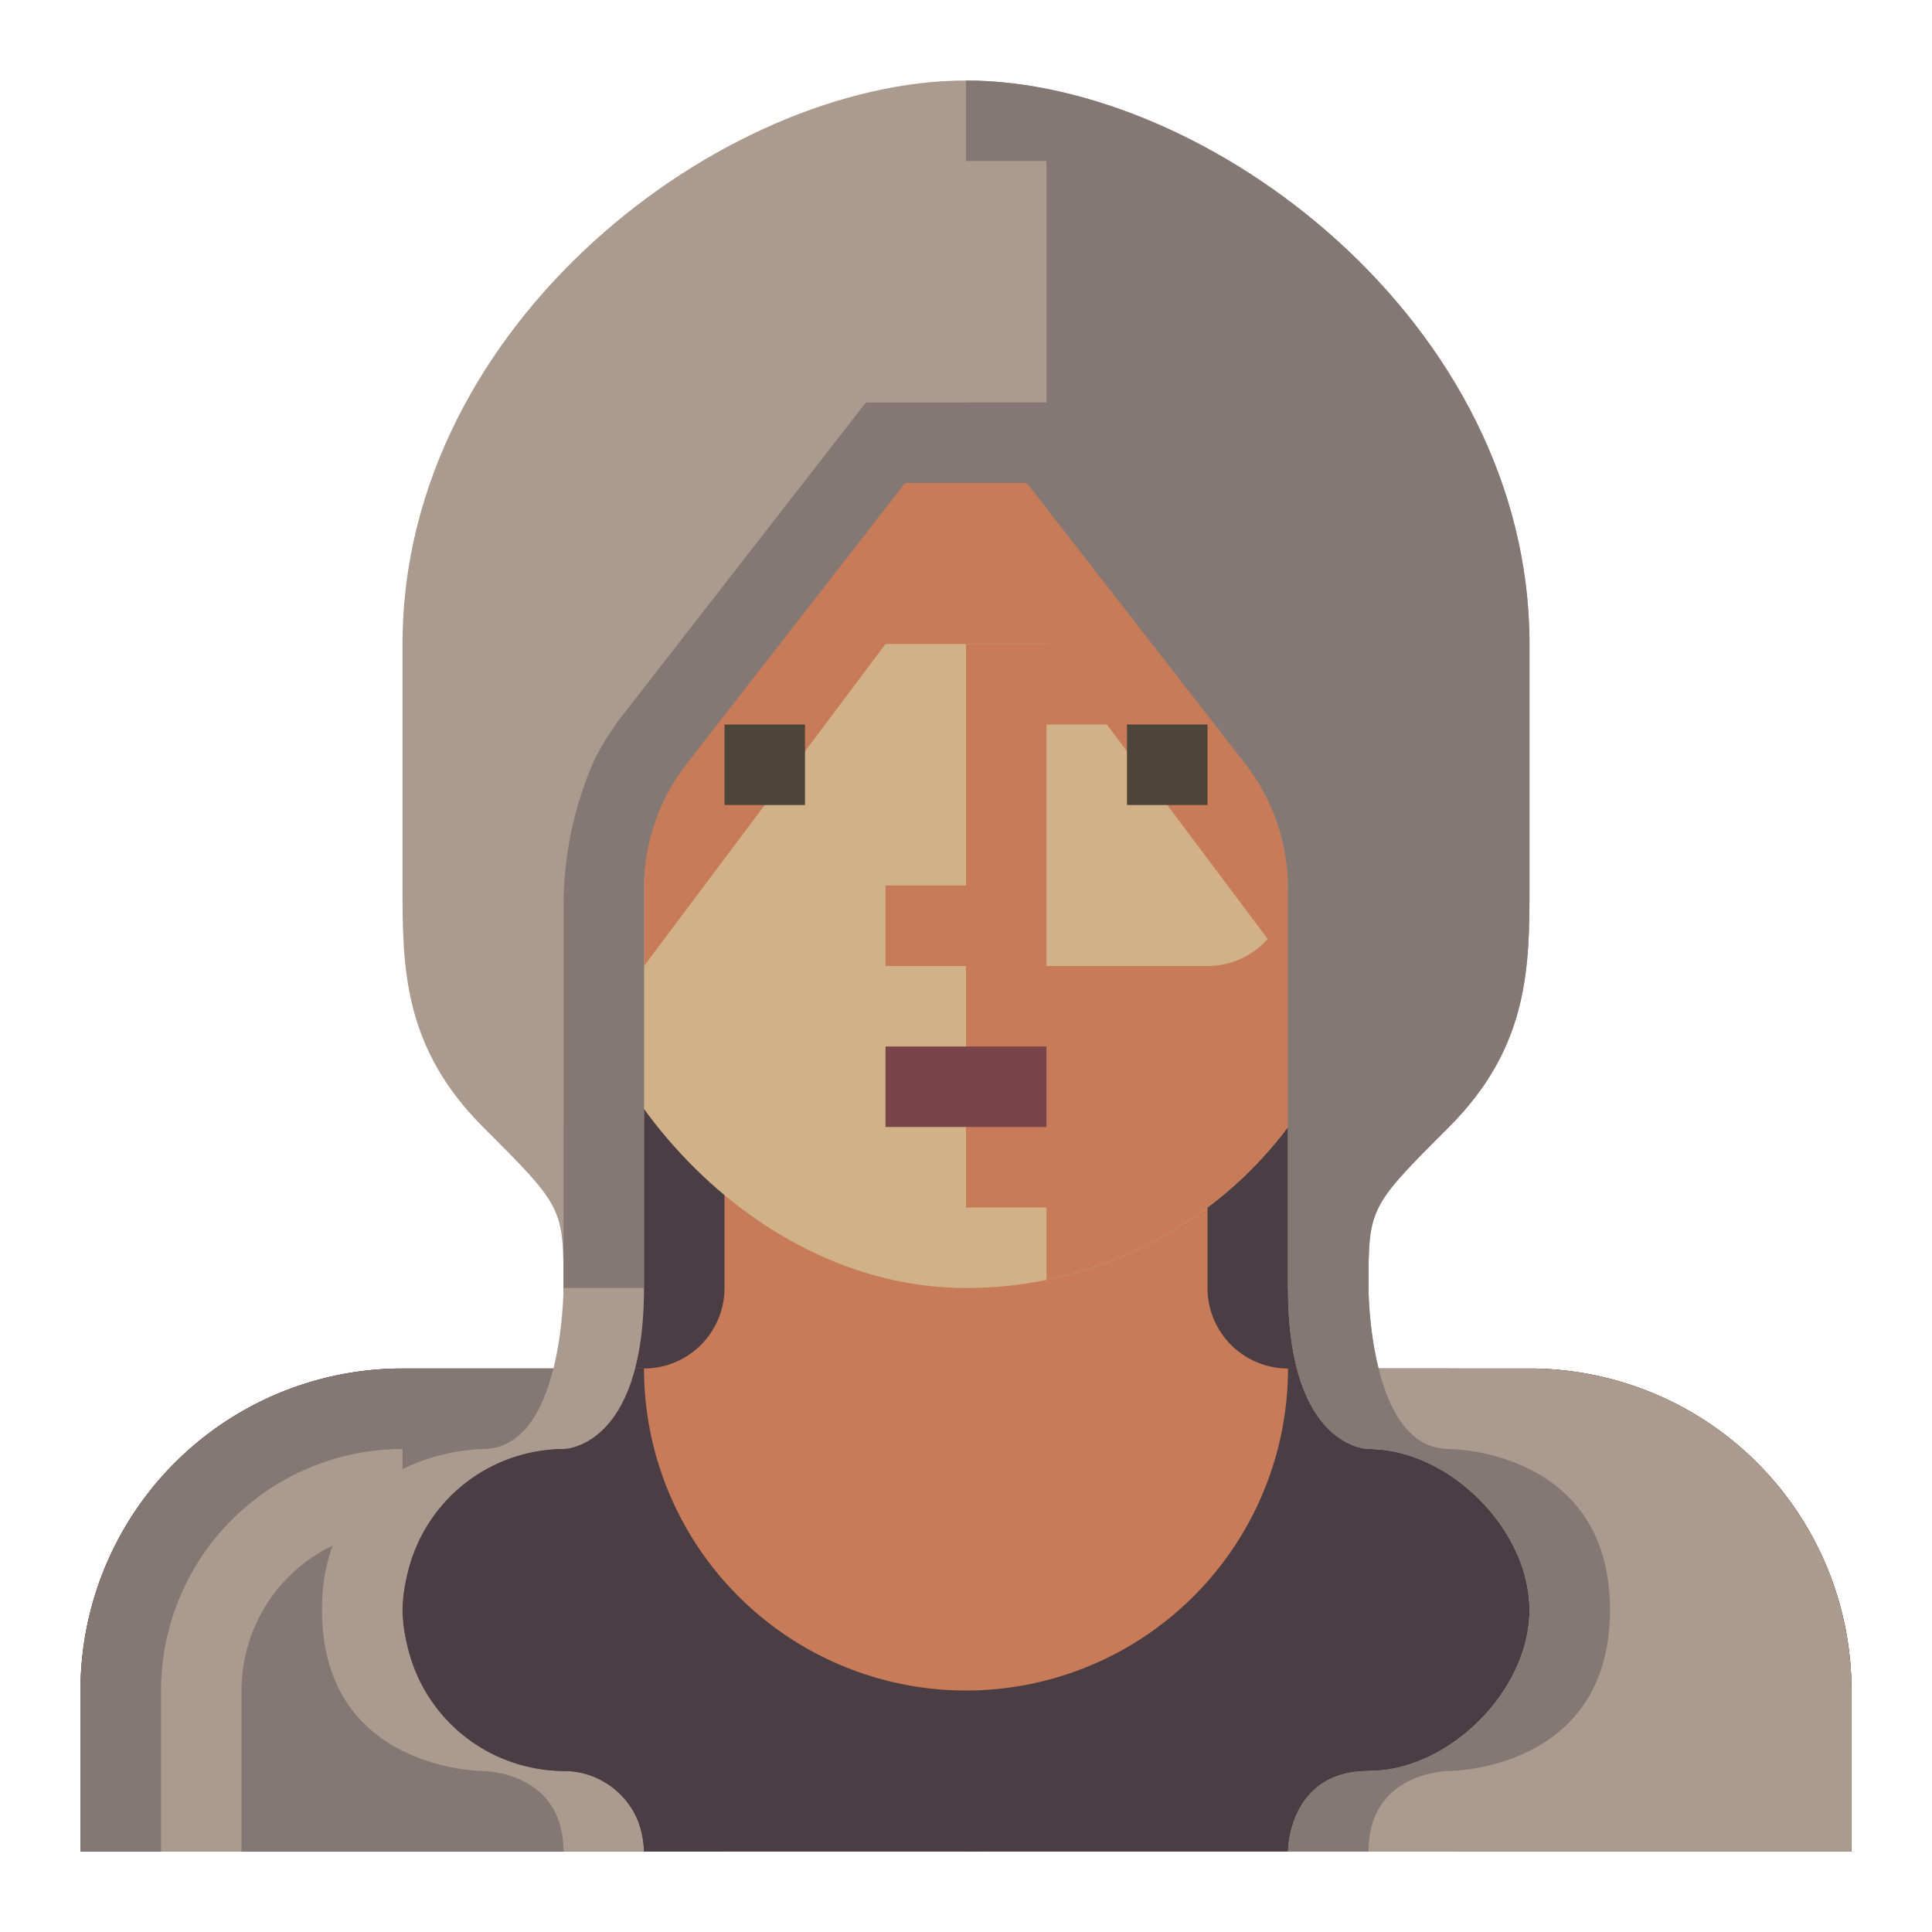 <svg xmlns="http://www.w3.org/2000/svg" viewBox="0 0 512 512" preserveAspectRatio="xMidYMid meet">
  <title>Hoodie</title>
  <g id="hoodie" data-name="Hoodie">
  <defs
     id="defs20" />
  <title
     id="title1">Artboard 159</title>
  <rect
     x="149.333"
     y="106.667"
     width="213.333"
     height="277.333"
     style="fill:#4b3d44;fill-opacity:1"
     id="rect1" />
  <rect
     x="256"
     y="106.667"
     width="106.667"
     height="277.333"
     style="fill:#4b3d44;fill-opacity:1"
     id="rect2" />
  <rect
     x="341.333"
     y="192"
     width="42.667"
     height="64"
     rx="21.333"
     ry="21.333"
     style="fill:#c77b58"
     id="rect3" />
  <rect
     x="128"
     y="192"
     width="42.667"
     height="64"
     rx="21.333"
     ry="21.333"
     style="fill:#c77b58"
     id="rect4" />
  <path
     d="m 192,277.333 v 64 a 21.333,21.333 0 0 1 -21.333,21.333 h -64 A 85.333,85.333 0 0 0 21.333,448 v 42.667 H 490.667 V 448 a 85.333,85.333 0 0 0 -85.333,-85.333 h -64 A 21.333,21.333 0 0 1 320,341.333 v -64 z"
     style="fill:#c77b58"
     id="path4" />
  <path
     d="m 405.333,362.667 h -64 a 85.333,85.333 0 1 1 -170.667,0 h -64 A 85.333,85.333 0 0 0 21.333,448 v 42.667 H 490.667 V 448 a 85.333,85.333 0 0 0 -85.333,-85.333 z"
     style="fill:#4b3d44;fill-opacity:1"
     id="path6" />
  <path
     d="M 256,490.667 V 469.333 A 106.792,106.792 0 0 0 362.667,362.667 H 384 a 128.14,128.14 0 0 1 -128,128 z"
     style="fill:#4b3d44;fill-opacity:1"
     id="path7" />
  <path
     d="m 149.333,490.667 h -128 V 448 a 85.333,85.333 0 0 1 85.333,-85.333 h 42.667 V 384 v 0 a 42.667,42.667 0 0 0 -42.667,42.667 v 9e-5 a 42.667,42.667 0 0 0 42.667,42.667 v 0 z"
     style="fill:#847875;fill-opacity:1"
     id="path8" />
  <path
     d="m 362.667,490.667 h 128 V 448 A 85.333,85.333 0 0 0 405.333,362.667 H 362.667 V 384 v 0 a 42.667,42.667 0 0 1 42.667,42.667 v 9e-5 a 42.667,42.667 0 0 1 -42.667,42.667 v 0 z"
     style="fill:#ab9b8e;fill-opacity:1"
     id="path9" />
  <path
     d="M 384,490.667 H 362.667 A 21.348,21.348 0 0 1 384,469.333 42.667,42.667 0 1 0 384,384 v -21.333 a 64,64 0 0 1 0,128 z"
     style="fill:#ab9b8e;fill-opacity:1"
     id="path10" />
  <path
     d="M 64,490.667 H 42.667 V 448 a 64.07,64.07 0 0 1 64,-64 v 21.333 A 42.722,42.722 0 0 0 64,448 Z"
     style="fill:#ab9b8e;fill-opacity:1"
     id="path11" />
  <rect
     x="149.333"
     y="42.667"
     width="213.333"
     height="298.667"
     rx="106.667"
     ry="106.667"
     style="fill:#d1b187"
     id="rect11" />
  <path
     d="m 320,64.483 v 84.85 h -42.667 v 21.333 H 320 v 42.667 a 21.333,21.333 0 0 1 21.333,21.333 v 8e-5 A 21.333,21.333 0 0 1 320,256 h -64 v 64 h 21.333 v 19.184 a 106.691,106.691 0 0 0 85.333,-104.517 v -85.333 c 0,-34.784 -16.901,-65.379 -42.667,-84.85 z"
     style="fill:#c77b58"
     id="path12" />
  <polygon
     points="277.333,170.667 341.333,256 341.333,106.667 170.667,106.667 170.667,256 234.667,170.667 "
     style="fill:#c77b58"
     id="polygon12" />
  <polygon
     points="277.333,256 277.333,192 320,192 320,170.667 256,170.667 256,234.667 234.667,234.667 234.667,256 "
     style="fill:#c77b58"
     id="polygon13" />
  <rect
     x="298.667"
     y="192"
     width="21.333"
     height="21.333"
     style="fill:#4d4539"
     id="rect13" />
  <rect
     x="192"
     y="192"
     width="21.333"
     height="21.333"
     style="fill:#4d4539"
     id="rect14" />
  <rect
     x="234.667"
     y="277.333"
     width="42.667"
     height="21.333"
     style="fill:#79444a"
     id="rect15" />
  <path
     d="m 384,384 c -21.333,0 -21.333,-42.667 -21.333,-42.667 0,-21.333 0,-21.333 21.333,-42.667 21.333,-21.333 21.333,-42.667 21.333,-64 v -64 C 405.333,85.333 320,21.333 256,21.333 c -64,0 -149.333,64 -149.333,149.333 v 64 c 0,21.333 0,42.667 21.333,64 21.333,21.333 21.333,21.333 21.333,42.667 0,0 0,42.667 -21.333,42.667 0,0 -42.667,0 -42.667,42.667 0,42.667 42.667,42.667 42.667,42.667 0,0 21.333,0 21.333,21.333 h 21.333 c 0,0 0,-21.333 -21.333,-21.333 -21.333,0 -42.667,-21.333 -42.667,-42.667 C 106.667,405.333 128,384 149.333,384 c 0,0 21.333,0 21.333,-42.667 V 234.667 c 0,-45.938 64,-106.667 64,-106.667 h 42.667 c 0,0 64,64 64,106.667 V 341.333 C 341.333,384 362.667,384 362.667,384 c 21.333,0 42.667,21.333 42.667,42.667 0,21.333 -21.333,42.667 -42.667,42.667 -21.333,0 -21.333,21.333 -21.333,21.333 h 21.333 c 0,-21.333 21.333,-21.333 21.333,-21.333 0,0 42.667,0 42.667,-42.667 C 426.667,384 384,384 384,384 Z"
     style="fill:#ab9b8e;fill-opacity:1"
     id="path15" />
  <path
     d="m 384,384 c -21.333,0 -21.333,-42.667 -21.333,-42.667 0,-21.333 0,-21.333 21.333,-42.667 21.333,-21.333 21.333,-42.667 21.333,-64 v -64 C 405.333,85.333 320,21.333 256,21.333 V 128 h 21.333 c 0,0 64,64 64,106.667 V 341.333 C 341.333,384 362.667,384 362.667,384 c 21.333,0 42.667,21.333 42.667,42.667 0,21.333 -21.333,42.667 -42.667,42.667 -21.333,0 -21.333,21.333 -21.333,21.333 h 21.333 c 0,-21.333 21.333,-21.333 21.333,-21.333 0,0 42.667,0 42.667,-42.667 C 426.667,384 384,384 384,384 Z"
     style="fill:#847875;fill-opacity:1"
     id="path16" />
  <path
     d="M 362.667,341.333 H 341.333 V 235.292 a 53.628,53.628 0 0 0 -11.229,-32.75 L 272.125,128 h -37.458 v -21.333 h 47.875 l 64.396,82.792 a 74.985,74.985 0 0 1 15.729,45.833 z"
     style="fill:#847875;fill-opacity:1"
     id="path17" />
  <rect
     x="234.667"
     y="42.667"
     width="42.667"
     height="64"
     style="fill:#ab9b8e;fill-opacity:1"
     id="rect17" />
  <path
     d="M 170.667,341.333 H 149.333 V 235.292 a 74.985,74.985 0 0 1 15.729,-45.833 l 64.396,-82.792 h 47.875 V 128 H 239.875 l -57.979,74.542 a 53.628,53.628 0 0 0 -11.229,32.75 z"
     style="fill:#847875;fill-opacity:1"
     id="path18" />
  <path
     d="M 149.333,298.667 H 128 v -58.583 a 117.684,117.684 0 0 1 25.708,-73.292 L 215.667,89.333 232.333,102.667 170.375,180.125 a 96.311,96.311 0 0 0 -21.042,59.958 z"
     style="fill:#ab9b8e;fill-opacity:1"
     id="path19" />
  <path
     d="m 192,490.667 h -21.333 a 21.348,21.348 0 0 0 -21.333,-21.333 42.667,42.667 0 0 1 0,-85.333 h 21.333 v 21.333 h -21.333 a 21.333,21.333 0 0 0 0,42.667 A 42.722,42.722 0 0 1 192,490.667 Z"
     style="fill:#4b3d44;fill-opacity:1"
     id="path20" />
</g>
</svg>
